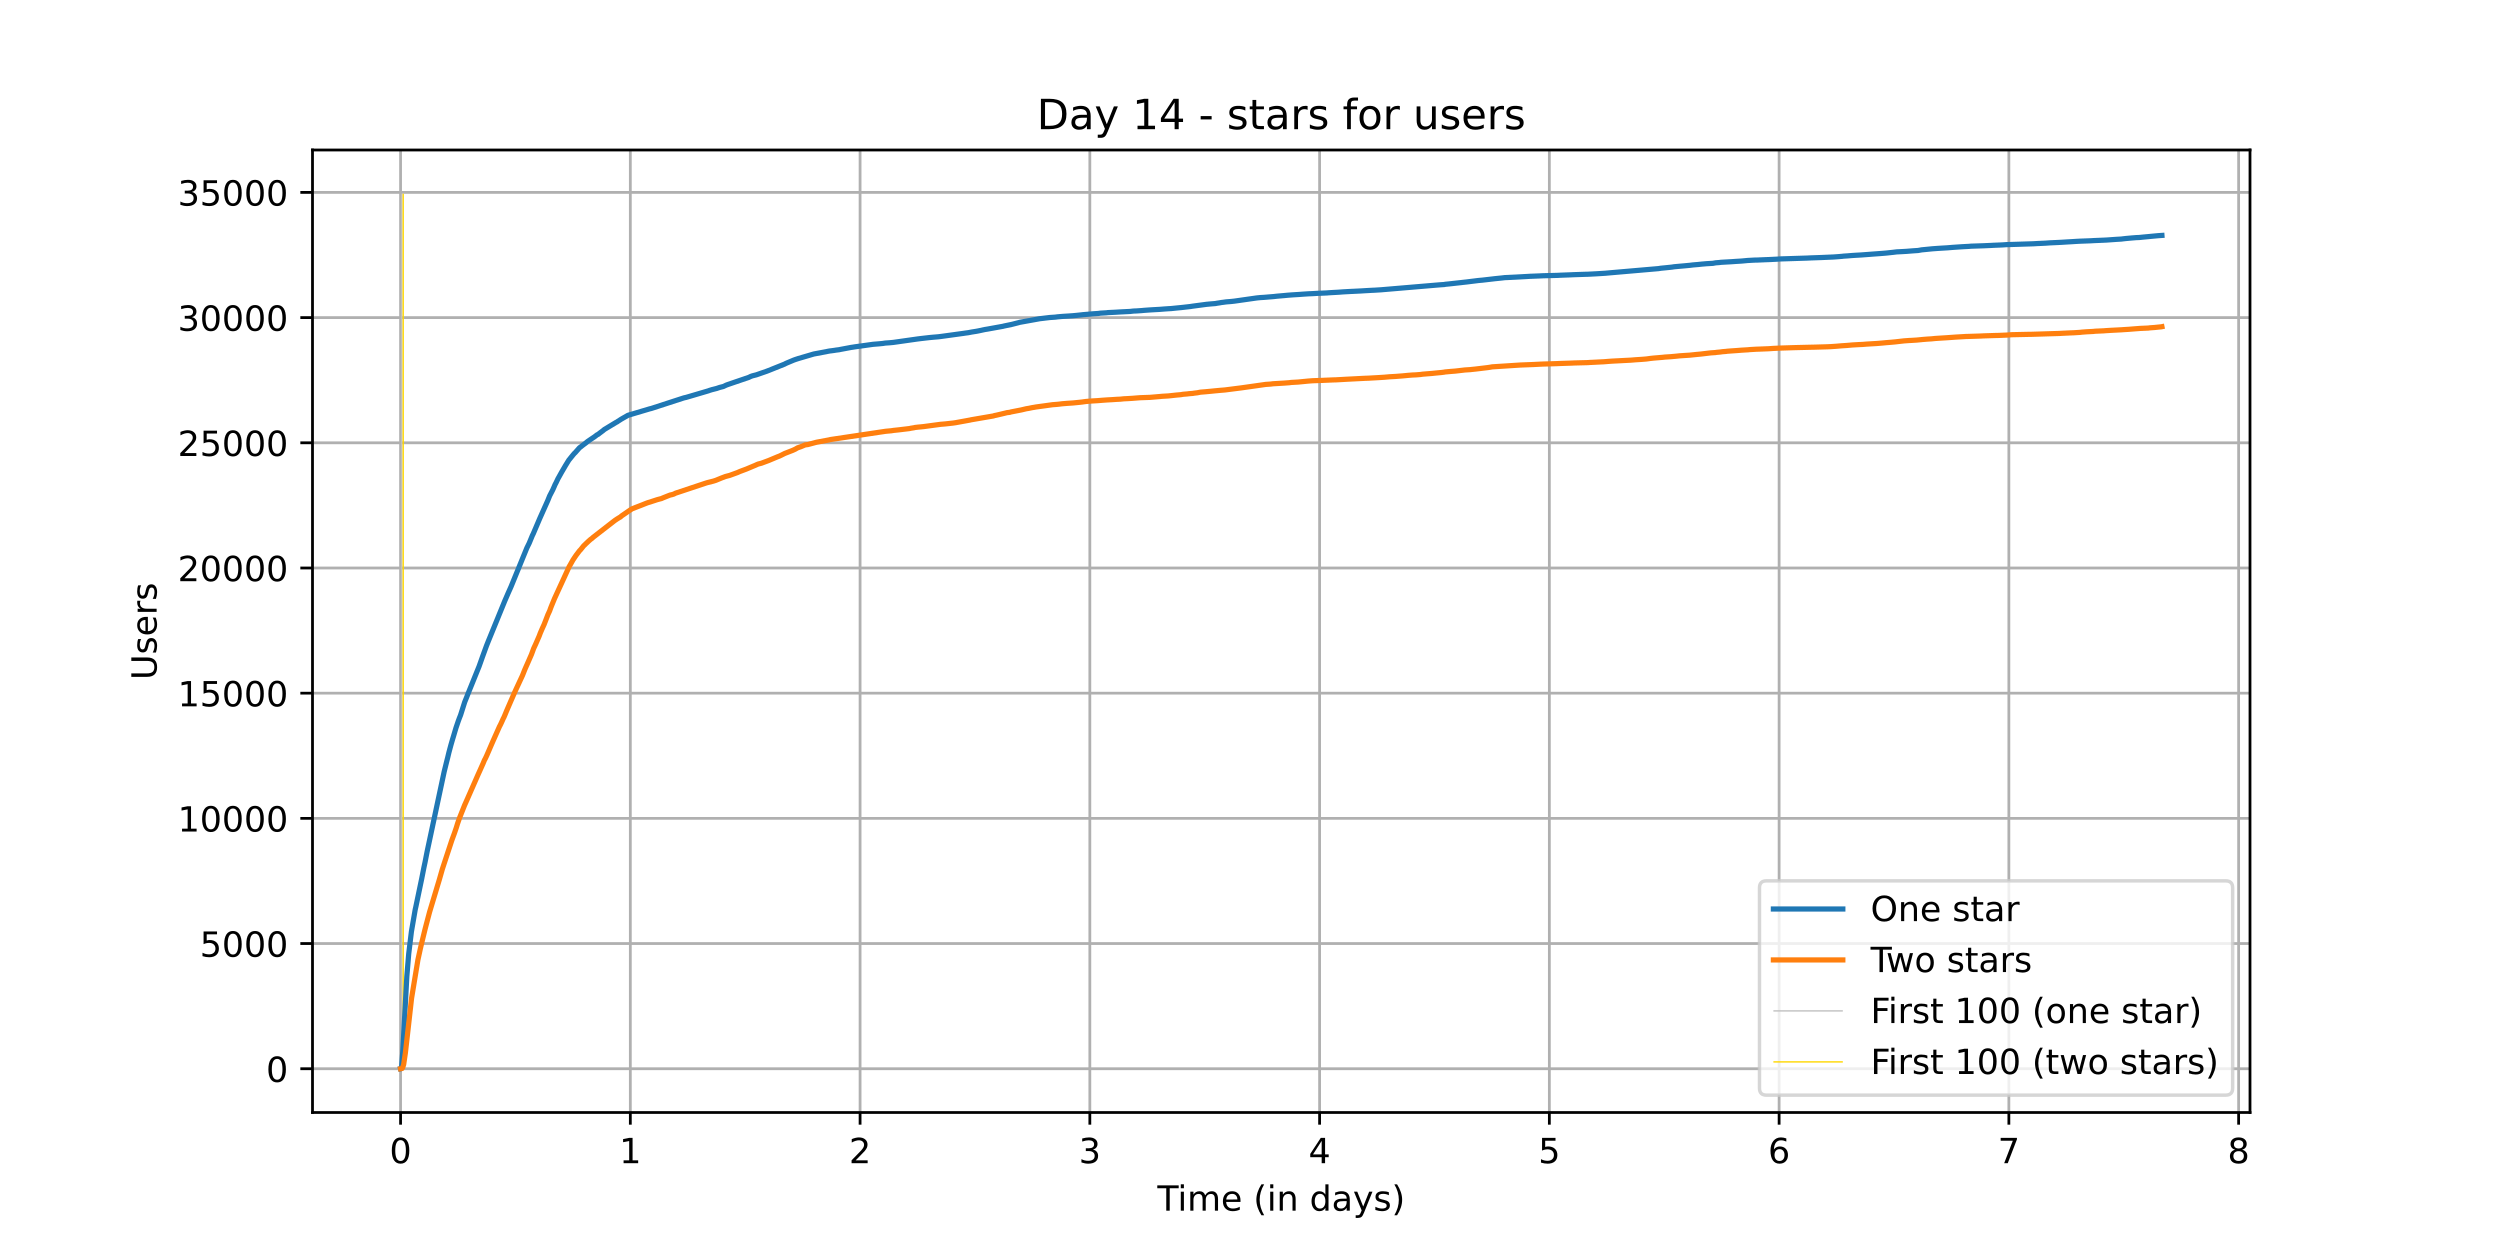 <?xml version="1.0" encoding="utf-8" standalone="no"?>
<!DOCTYPE svg PUBLIC "-//W3C//DTD SVG 1.1//EN"
  "http://www.w3.org/Graphics/SVG/1.1/DTD/svg11.dtd">
<!-- Created with matplotlib (https://matplotlib.org/) -->
<svg height="360pt" version="1.1" viewBox="0 0 720 360" width="720pt" xmlns="http://www.w3.org/2000/svg" xmlns:xlink="http://www.w3.org/1999/xlink">
 <defs>
  <style type="text/css">*{stroke-linecap:butt;stroke-linejoin:round;}</style>
 </defs>
 <g id="figure_1">
  <g id="patch_1">
   <path d="M 0 360 
L 720 360 
L 720 0 
L 0 0 
z
" style="fill:#ffffff;"/>
  </g>
  <g id="axes_1">
   <g id="patch_2">
    <path d="M 90 320.4 
L 648 320.4 
L 648 43.2 
L 90 43.2 
z
" style="fill:#ffffff;"/>
   </g>
   <g id="matplotlib.axis_1">
    <g id="xtick_1">
     <g id="line2d_1">
      <path clip-path="url(#pac6a01c388)" d="M 115.364 320.4 
L 115.364 43.2 
" style="fill:none;stroke:#b0b0b0;stroke-linecap:square;stroke-width:0.8;"/>
     </g>
     <g id="line2d_2">
      <defs>
       <path d="M 0 0 
L 0 3.5 
" id="me77d2242ce" style="stroke:#000000;stroke-width:0.8;"/>
      </defs>
      <g>
       <use style="stroke:#000000;stroke-width:0.8;" x="115.364" xlink:href="#me77d2242ce" y="320.4"/>
      </g>
     </g>
     <g id="text_1">
      <!-- 0 -->
      <g transform="translate(112.182 334.998)scale(0.1 -0.1)">
       <defs>
        <path d="M 31.781 66.406 
Q 24.172 66.406 20.328 58.906 
Q 16.5 51.422 16.5 36.375 
Q 16.5 21.391 20.328 13.891 
Q 24.172 6.391 31.781 6.391 
Q 39.453 6.391 43.281 13.891 
Q 47.125 21.391 47.125 36.375 
Q 47.125 51.422 43.281 58.906 
Q 39.453 66.406 31.781 66.406 
z
M 31.781 74.219 
Q 44.047 74.219 50.516 64.516 
Q 56.984 54.828 56.984 36.375 
Q 56.984 17.969 50.516 8.266 
Q 44.047 -1.422 31.781 -1.422 
Q 19.531 -1.422 13.062 8.266 
Q 6.594 17.969 6.594 36.375 
Q 6.594 54.828 13.062 64.516 
Q 19.531 74.219 31.781 74.219 
z
" id="DejaVuSans-48"/>
       </defs>
       <use xlink:href="#DejaVuSans-48"/>
      </g>
     </g>
    </g>
    <g id="xtick_2">
     <g id="line2d_3">
      <path clip-path="url(#pac6a01c388)" d="M 181.534 320.4 
L 181.534 43.2 
" style="fill:none;stroke:#b0b0b0;stroke-linecap:square;stroke-width:0.8;"/>
     </g>
     <g id="line2d_4">
      <g>
       <use style="stroke:#000000;stroke-width:0.8;" x="181.534" xlink:href="#me77d2242ce" y="320.4"/>
      </g>
     </g>
     <g id="text_2">
      <!-- 1 -->
      <g transform="translate(178.352 334.998)scale(0.1 -0.1)">
       <defs>
        <path d="M 12.406 8.297 
L 28.516 8.297 
L 28.516 63.922 
L 10.984 60.406 
L 10.984 69.391 
L 28.422 72.906 
L 38.281 72.906 
L 38.281 8.297 
L 54.391 8.297 
L 54.391 0 
L 12.406 0 
z
" id="DejaVuSans-49"/>
       </defs>
       <use xlink:href="#DejaVuSans-49"/>
      </g>
     </g>
    </g>
    <g id="xtick_3">
     <g id="line2d_5">
      <path clip-path="url(#pac6a01c388)" d="M 247.703 320.4 
L 247.703 43.2 
" style="fill:none;stroke:#b0b0b0;stroke-linecap:square;stroke-width:0.8;"/>
     </g>
     <g id="line2d_6">
      <g>
       <use style="stroke:#000000;stroke-width:0.8;" x="247.703" xlink:href="#me77d2242ce" y="320.4"/>
      </g>
     </g>
     <g id="text_3">
      <!-- 2 -->
      <g transform="translate(244.522 334.998)scale(0.1 -0.1)">
       <defs>
        <path d="M 19.188 8.297 
L 53.609 8.297 
L 53.609 0 
L 7.328 0 
L 7.328 8.297 
Q 12.938 14.109 22.625 23.891 
Q 32.328 33.688 34.812 36.531 
Q 39.547 41.844 41.422 45.531 
Q 43.312 49.219 43.312 52.781 
Q 43.312 58.594 39.234 62.25 
Q 35.156 65.922 28.609 65.922 
Q 23.969 65.922 18.812 64.312 
Q 13.672 62.703 7.812 59.422 
L 7.812 69.391 
Q 13.766 71.781 18.938 73 
Q 24.125 74.219 28.422 74.219 
Q 39.75 74.219 46.484 68.547 
Q 53.219 62.891 53.219 53.422 
Q 53.219 48.922 51.531 44.891 
Q 49.859 40.875 45.406 35.406 
Q 44.188 33.984 37.641 27.219 
Q 31.109 20.453 19.188 8.297 
z
" id="DejaVuSans-50"/>
       </defs>
       <use xlink:href="#DejaVuSans-50"/>
      </g>
     </g>
    </g>
    <g id="xtick_4">
     <g id="line2d_7">
      <path clip-path="url(#pac6a01c388)" d="M 313.873 320.4 
L 313.873 43.2 
" style="fill:none;stroke:#b0b0b0;stroke-linecap:square;stroke-width:0.8;"/>
     </g>
     <g id="line2d_8">
      <g>
       <use style="stroke:#000000;stroke-width:0.8;" x="313.873" xlink:href="#me77d2242ce" y="320.4"/>
      </g>
     </g>
     <g id="text_4">
      <!-- 3 -->
      <g transform="translate(310.692 334.998)scale(0.1 -0.1)">
       <defs>
        <path d="M 40.578 39.312 
Q 47.656 37.797 51.625 33 
Q 55.609 28.219 55.609 21.188 
Q 55.609 10.406 48.188 4.484 
Q 40.766 -1.422 27.094 -1.422 
Q 22.516 -1.422 17.656 -0.516 
Q 12.797 0.391 7.625 2.203 
L 7.625 11.719 
Q 11.719 9.328 16.594 8.109 
Q 21.484 6.891 26.812 6.891 
Q 36.078 6.891 40.938 10.547 
Q 45.797 14.203 45.797 21.188 
Q 45.797 27.641 41.281 31.266 
Q 36.766 34.906 28.719 34.906 
L 20.219 34.906 
L 20.219 43.016 
L 29.109 43.016 
Q 36.375 43.016 40.234 45.922 
Q 44.094 48.828 44.094 54.297 
Q 44.094 59.906 40.109 62.906 
Q 36.141 65.922 28.719 65.922 
Q 24.656 65.922 20.016 65.031 
Q 15.375 64.156 9.812 62.312 
L 9.812 71.094 
Q 15.438 72.656 20.344 73.438 
Q 25.25 74.219 29.594 74.219 
Q 40.828 74.219 47.359 69.109 
Q 53.906 64.016 53.906 55.328 
Q 53.906 49.266 50.438 45.094 
Q 46.969 40.922 40.578 39.312 
z
" id="DejaVuSans-51"/>
       </defs>
       <use xlink:href="#DejaVuSans-51"/>
      </g>
     </g>
    </g>
    <g id="xtick_5">
     <g id="line2d_9">
      <path clip-path="url(#pac6a01c388)" d="M 380.043 320.4 
L 380.043 43.2 
" style="fill:none;stroke:#b0b0b0;stroke-linecap:square;stroke-width:0.8;"/>
     </g>
     <g id="line2d_10">
      <g>
       <use style="stroke:#000000;stroke-width:0.8;" x="380.043" xlink:href="#me77d2242ce" y="320.4"/>
      </g>
     </g>
     <g id="text_5">
      <!-- 4 -->
      <g transform="translate(376.862 334.998)scale(0.1 -0.1)">
       <defs>
        <path d="M 37.797 64.312 
L 12.891 25.391 
L 37.797 25.391 
z
M 35.203 72.906 
L 47.609 72.906 
L 47.609 25.391 
L 58.016 25.391 
L 58.016 17.188 
L 47.609 17.188 
L 47.609 0 
L 37.797 0 
L 37.797 17.188 
L 4.891 17.188 
L 4.891 26.703 
z
" id="DejaVuSans-52"/>
       </defs>
       <use xlink:href="#DejaVuSans-52"/>
      </g>
     </g>
    </g>
    <g id="xtick_6">
     <g id="line2d_11">
      <path clip-path="url(#pac6a01c388)" d="M 446.213 320.4 
L 446.213 43.2 
" style="fill:none;stroke:#b0b0b0;stroke-linecap:square;stroke-width:0.8;"/>
     </g>
     <g id="line2d_12">
      <g>
       <use style="stroke:#000000;stroke-width:0.8;" x="446.213" xlink:href="#me77d2242ce" y="320.4"/>
      </g>
     </g>
     <g id="text_6">
      <!-- 5 -->
      <g transform="translate(443.032 334.998)scale(0.1 -0.1)">
       <defs>
        <path d="M 10.797 72.906 
L 49.516 72.906 
L 49.516 64.594 
L 19.828 64.594 
L 19.828 46.734 
Q 21.969 47.469 24.109 47.828 
Q 26.266 48.188 28.422 48.188 
Q 40.625 48.188 47.75 41.5 
Q 54.891 34.812 54.891 23.391 
Q 54.891 11.625 47.562 5.094 
Q 40.234 -1.422 26.906 -1.422 
Q 22.312 -1.422 17.547 -0.641 
Q 12.797 0.141 7.719 1.703 
L 7.719 11.625 
Q 12.109 9.234 16.797 8.062 
Q 21.484 6.891 26.703 6.891 
Q 35.156 6.891 40.078 11.328 
Q 45.016 15.766 45.016 23.391 
Q 45.016 31 40.078 35.438 
Q 35.156 39.891 26.703 39.891 
Q 22.75 39.891 18.812 39.016 
Q 14.891 38.141 10.797 36.281 
z
" id="DejaVuSans-53"/>
       </defs>
       <use xlink:href="#DejaVuSans-53"/>
      </g>
     </g>
    </g>
    <g id="xtick_7">
     <g id="line2d_13">
      <path clip-path="url(#pac6a01c388)" d="M 512.383 320.4 
L 512.383 43.2 
" style="fill:none;stroke:#b0b0b0;stroke-linecap:square;stroke-width:0.8;"/>
     </g>
     <g id="line2d_14">
      <g>
       <use style="stroke:#000000;stroke-width:0.8;" x="512.383" xlink:href="#me77d2242ce" y="320.4"/>
      </g>
     </g>
     <g id="text_7">
      <!-- 6 -->
      <g transform="translate(509.202 334.998)scale(0.1 -0.1)">
       <defs>
        <path d="M 33.016 40.375 
Q 26.375 40.375 22.484 35.828 
Q 18.609 31.297 18.609 23.391 
Q 18.609 15.531 22.484 10.953 
Q 26.375 6.391 33.016 6.391 
Q 39.656 6.391 43.531 10.953 
Q 47.406 15.531 47.406 23.391 
Q 47.406 31.297 43.531 35.828 
Q 39.656 40.375 33.016 40.375 
z
M 52.594 71.297 
L 52.594 62.312 
Q 48.875 64.062 45.094 64.984 
Q 41.312 65.922 37.594 65.922 
Q 27.828 65.922 22.672 59.328 
Q 17.531 52.734 16.797 39.406 
Q 19.672 43.656 24.016 45.922 
Q 28.375 48.188 33.594 48.188 
Q 44.578 48.188 50.953 41.516 
Q 57.328 34.859 57.328 23.391 
Q 57.328 12.156 50.688 5.359 
Q 44.047 -1.422 33.016 -1.422 
Q 20.359 -1.422 13.672 8.266 
Q 6.984 17.969 6.984 36.375 
Q 6.984 53.656 15.188 63.938 
Q 23.391 74.219 37.203 74.219 
Q 40.922 74.219 44.703 73.484 
Q 48.484 72.75 52.594 71.297 
z
" id="DejaVuSans-54"/>
       </defs>
       <use xlink:href="#DejaVuSans-54"/>
      </g>
     </g>
    </g>
    <g id="xtick_8">
     <g id="line2d_15">
      <path clip-path="url(#pac6a01c388)" d="M 578.553 320.4 
L 578.553 43.2 
" style="fill:none;stroke:#b0b0b0;stroke-linecap:square;stroke-width:0.8;"/>
     </g>
     <g id="line2d_16">
      <g>
       <use style="stroke:#000000;stroke-width:0.8;" x="578.553" xlink:href="#me77d2242ce" y="320.4"/>
      </g>
     </g>
     <g id="text_8">
      <!-- 7 -->
      <g transform="translate(575.372 334.998)scale(0.1 -0.1)">
       <defs>
        <path d="M 8.203 72.906 
L 55.078 72.906 
L 55.078 68.703 
L 28.609 0 
L 18.312 0 
L 43.219 64.594 
L 8.203 64.594 
z
" id="DejaVuSans-55"/>
       </defs>
       <use xlink:href="#DejaVuSans-55"/>
      </g>
     </g>
    </g>
    <g id="xtick_9">
     <g id="line2d_17">
      <path clip-path="url(#pac6a01c388)" d="M 644.723 320.4 
L 644.723 43.2 
" style="fill:none;stroke:#b0b0b0;stroke-linecap:square;stroke-width:0.8;"/>
     </g>
     <g id="line2d_18">
      <g>
       <use style="stroke:#000000;stroke-width:0.8;" x="644.723" xlink:href="#me77d2242ce" y="320.4"/>
      </g>
     </g>
     <g id="text_9">
      <!-- 8 -->
      <g transform="translate(641.542 334.998)scale(0.1 -0.1)">
       <defs>
        <path d="M 31.781 34.625 
Q 24.75 34.625 20.719 30.859 
Q 16.703 27.094 16.703 20.516 
Q 16.703 13.922 20.719 10.156 
Q 24.75 6.391 31.781 6.391 
Q 38.812 6.391 42.859 10.172 
Q 46.922 13.969 46.922 20.516 
Q 46.922 27.094 42.891 30.859 
Q 38.875 34.625 31.781 34.625 
z
M 21.922 38.812 
Q 15.578 40.375 12.031 44.719 
Q 8.5 49.078 8.5 55.328 
Q 8.5 64.062 14.719 69.141 
Q 20.953 74.219 31.781 74.219 
Q 42.672 74.219 48.875 69.141 
Q 55.078 64.062 55.078 55.328 
Q 55.078 49.078 51.531 44.719 
Q 48 40.375 41.703 38.812 
Q 48.828 37.156 52.797 32.312 
Q 56.781 27.484 56.781 20.516 
Q 56.781 9.906 50.312 4.234 
Q 43.844 -1.422 31.781 -1.422 
Q 19.734 -1.422 13.25 4.234 
Q 6.781 9.906 6.781 20.516 
Q 6.781 27.484 10.781 32.312 
Q 14.797 37.156 21.922 38.812 
z
M 18.312 54.391 
Q 18.312 48.734 21.844 45.562 
Q 25.391 42.391 31.781 42.391 
Q 38.141 42.391 41.719 45.562 
Q 45.312 48.734 45.312 54.391 
Q 45.312 60.062 41.719 63.234 
Q 38.141 66.406 31.781 66.406 
Q 25.391 66.406 21.844 63.234 
Q 18.312 60.062 18.312 54.391 
z
" id="DejaVuSans-56"/>
       </defs>
       <use xlink:href="#DejaVuSans-56"/>
      </g>
     </g>
    </g>
    <g id="text_10">
     <!-- Time (in days) -->
     <g transform="translate(333.327 348.677)scale(0.1 -0.1)">
      <defs>
       <path d="M -0.297 72.906 
L 61.375 72.906 
L 61.375 64.594 
L 35.5 64.594 
L 35.5 0 
L 25.594 0 
L 25.594 64.594 
L -0.297 64.594 
z
" id="DejaVuSans-84"/>
       <path d="M 9.422 54.688 
L 18.406 54.688 
L 18.406 0 
L 9.422 0 
z
M 9.422 75.984 
L 18.406 75.984 
L 18.406 64.594 
L 9.422 64.594 
z
" id="DejaVuSans-105"/>
       <path d="M 52 44.188 
Q 55.375 50.25 60.062 53.125 
Q 64.75 56 71.094 56 
Q 79.641 56 84.281 50.016 
Q 88.922 44.047 88.922 33.016 
L 88.922 0 
L 79.891 0 
L 79.891 32.719 
Q 79.891 40.578 77.094 44.375 
Q 74.312 48.188 68.609 48.188 
Q 61.625 48.188 57.562 43.547 
Q 53.516 38.922 53.516 30.906 
L 53.516 0 
L 44.484 0 
L 44.484 32.719 
Q 44.484 40.625 41.703 44.406 
Q 38.922 48.188 33.109 48.188 
Q 26.219 48.188 22.156 43.531 
Q 18.109 38.875 18.109 30.906 
L 18.109 0 
L 9.078 0 
L 9.078 54.688 
L 18.109 54.688 
L 18.109 46.188 
Q 21.188 51.219 25.484 53.609 
Q 29.781 56 35.688 56 
Q 41.656 56 45.828 52.969 
Q 50 49.953 52 44.188 
z
" id="DejaVuSans-109"/>
       <path d="M 56.203 29.594 
L 56.203 25.203 
L 14.891 25.203 
Q 15.484 15.922 20.484 11.062 
Q 25.484 6.203 34.422 6.203 
Q 39.594 6.203 44.453 7.469 
Q 49.312 8.734 54.109 11.281 
L 54.109 2.781 
Q 49.266 0.734 44.188 -0.344 
Q 39.109 -1.422 33.891 -1.422 
Q 20.797 -1.422 13.156 6.188 
Q 5.516 13.812 5.516 26.812 
Q 5.516 40.234 12.766 48.109 
Q 20.016 56 32.328 56 
Q 43.359 56 49.781 48.891 
Q 56.203 41.797 56.203 29.594 
z
M 47.219 32.234 
Q 47.125 39.594 43.094 43.984 
Q 39.062 48.391 32.422 48.391 
Q 24.906 48.391 20.391 44.141 
Q 15.875 39.891 15.188 32.172 
z
" id="DejaVuSans-101"/>
       <path id="DejaVuSans-32"/>
       <path d="M 31 75.875 
Q 24.469 64.656 21.281 53.656 
Q 18.109 42.672 18.109 31.391 
Q 18.109 20.125 21.312 9.062 
Q 24.516 -2 31 -13.188 
L 23.188 -13.188 
Q 15.875 -1.703 12.234 9.375 
Q 8.594 20.453 8.594 31.391 
Q 8.594 42.281 12.203 53.312 
Q 15.828 64.359 23.188 75.875 
z
" id="DejaVuSans-40"/>
       <path d="M 54.891 33.016 
L 54.891 0 
L 45.906 0 
L 45.906 32.719 
Q 45.906 40.484 42.875 44.328 
Q 39.844 48.188 33.797 48.188 
Q 26.516 48.188 22.312 43.547 
Q 18.109 38.922 18.109 30.906 
L 18.109 0 
L 9.078 0 
L 9.078 54.688 
L 18.109 54.688 
L 18.109 46.188 
Q 21.344 51.125 25.703 53.562 
Q 30.078 56 35.797 56 
Q 45.219 56 50.047 50.172 
Q 54.891 44.344 54.891 33.016 
z
" id="DejaVuSans-110"/>
       <path d="M 45.406 46.391 
L 45.406 75.984 
L 54.391 75.984 
L 54.391 0 
L 45.406 0 
L 45.406 8.203 
Q 42.578 3.328 38.25 0.953 
Q 33.938 -1.422 27.875 -1.422 
Q 17.969 -1.422 11.734 6.484 
Q 5.516 14.406 5.516 27.297 
Q 5.516 40.188 11.734 48.094 
Q 17.969 56 27.875 56 
Q 33.938 56 38.25 53.625 
Q 42.578 51.266 45.406 46.391 
z
M 14.797 27.297 
Q 14.797 17.391 18.875 11.75 
Q 22.953 6.109 30.078 6.109 
Q 37.203 6.109 41.297 11.75 
Q 45.406 17.391 45.406 27.297 
Q 45.406 37.203 41.297 42.844 
Q 37.203 48.484 30.078 48.484 
Q 22.953 48.484 18.875 42.844 
Q 14.797 37.203 14.797 27.297 
z
" id="DejaVuSans-100"/>
       <path d="M 34.281 27.484 
Q 23.391 27.484 19.188 25 
Q 14.984 22.516 14.984 16.5 
Q 14.984 11.719 18.141 8.906 
Q 21.297 6.109 26.703 6.109 
Q 34.188 6.109 38.703 11.406 
Q 43.219 16.703 43.219 25.484 
L 43.219 27.484 
z
M 52.203 31.203 
L 52.203 0 
L 43.219 0 
L 43.219 8.297 
Q 40.141 3.328 35.547 0.953 
Q 30.953 -1.422 24.312 -1.422 
Q 15.922 -1.422 10.953 3.297 
Q 6 8.016 6 15.922 
Q 6 25.141 12.172 29.828 
Q 18.359 34.516 30.609 34.516 
L 43.219 34.516 
L 43.219 35.406 
Q 43.219 41.609 39.141 45 
Q 35.062 48.391 27.688 48.391 
Q 23 48.391 18.547 47.266 
Q 14.109 46.141 10.016 43.891 
L 10.016 52.203 
Q 14.938 54.109 19.578 55.047 
Q 24.219 56 28.609 56 
Q 40.484 56 46.344 49.844 
Q 52.203 43.703 52.203 31.203 
z
" id="DejaVuSans-97"/>
       <path d="M 32.172 -5.078 
Q 28.375 -14.844 24.75 -17.812 
Q 21.141 -20.797 15.094 -20.797 
L 7.906 -20.797 
L 7.906 -13.281 
L 13.188 -13.281 
Q 16.891 -13.281 18.938 -11.516 
Q 21 -9.766 23.484 -3.219 
L 25.094 0.875 
L 2.984 54.688 
L 12.5 54.688 
L 29.594 11.922 
L 46.688 54.688 
L 56.203 54.688 
z
" id="DejaVuSans-121"/>
       <path d="M 44.281 53.078 
L 44.281 44.578 
Q 40.484 46.531 36.375 47.5 
Q 32.281 48.484 27.875 48.484 
Q 21.188 48.484 17.844 46.438 
Q 14.5 44.391 14.5 40.281 
Q 14.5 37.156 16.891 35.375 
Q 19.281 33.594 26.516 31.984 
L 29.594 31.297 
Q 39.156 29.25 43.188 25.516 
Q 47.219 21.781 47.219 15.094 
Q 47.219 7.469 41.188 3.016 
Q 35.156 -1.422 24.609 -1.422 
Q 20.219 -1.422 15.453 -0.562 
Q 10.688 0.297 5.422 2 
L 5.422 11.281 
Q 10.406 8.688 15.234 7.391 
Q 20.062 6.109 24.812 6.109 
Q 31.156 6.109 34.562 8.281 
Q 37.984 10.453 37.984 14.406 
Q 37.984 18.062 35.516 20.016 
Q 33.062 21.969 24.703 23.781 
L 21.578 24.516 
Q 13.234 26.266 9.516 29.906 
Q 5.812 33.547 5.812 39.891 
Q 5.812 47.609 11.281 51.797 
Q 16.75 56 26.812 56 
Q 31.781 56 36.172 55.266 
Q 40.578 54.547 44.281 53.078 
z
" id="DejaVuSans-115"/>
       <path d="M 8.016 75.875 
L 15.828 75.875 
Q 23.141 64.359 26.781 53.312 
Q 30.422 42.281 30.422 31.391 
Q 30.422 20.453 26.781 9.375 
Q 23.141 -1.703 15.828 -13.188 
L 8.016 -13.188 
Q 14.5 -2 17.703 9.062 
Q 20.906 20.125 20.906 31.391 
Q 20.906 42.672 17.703 53.656 
Q 14.5 64.656 8.016 75.875 
z
" id="DejaVuSans-41"/>
      </defs>
      <use xlink:href="#DejaVuSans-84"/>
      <use x="57.959" xlink:href="#DejaVuSans-105"/>
      <use x="85.742" xlink:href="#DejaVuSans-109"/>
      <use x="183.154" xlink:href="#DejaVuSans-101"/>
      <use x="244.678" xlink:href="#DejaVuSans-32"/>
      <use x="276.465" xlink:href="#DejaVuSans-40"/>
      <use x="315.479" xlink:href="#DejaVuSans-105"/>
      <use x="343.262" xlink:href="#DejaVuSans-110"/>
      <use x="406.641" xlink:href="#DejaVuSans-32"/>
      <use x="438.428" xlink:href="#DejaVuSans-100"/>
      <use x="501.904" xlink:href="#DejaVuSans-97"/>
      <use x="563.184" xlink:href="#DejaVuSans-121"/>
      <use x="622.363" xlink:href="#DejaVuSans-115"/>
      <use x="674.463" xlink:href="#DejaVuSans-41"/>
     </g>
    </g>
   </g>
   <g id="matplotlib.axis_2">
    <g id="ytick_1">
     <g id="line2d_19">
      <path clip-path="url(#pac6a01c388)" d="M 90 307.8 
L 648 307.8 
" style="fill:none;stroke:#b0b0b0;stroke-linecap:square;stroke-width:0.8;"/>
     </g>
     <g id="line2d_20">
      <defs>
       <path d="M 0 0 
L -3.5 0 
" id="m434d688f65" style="stroke:#000000;stroke-width:0.8;"/>
      </defs>
      <g>
       <use style="stroke:#000000;stroke-width:0.8;" x="90" xlink:href="#m434d688f65" y="307.8"/>
      </g>
     </g>
     <g id="text_11">
      <!-- 0 -->
      <g transform="translate(76.638 311.599)scale(0.1 -0.1)">
       <use xlink:href="#DejaVuSans-48"/>
      </g>
     </g>
    </g>
    <g id="ytick_2">
     <g id="line2d_21">
      <path clip-path="url(#pac6a01c388)" d="M 90 271.744 
L 648 271.744 
" style="fill:none;stroke:#b0b0b0;stroke-linecap:square;stroke-width:0.8;"/>
     </g>
     <g id="line2d_22">
      <g>
       <use style="stroke:#000000;stroke-width:0.8;" x="90" xlink:href="#m434d688f65" y="271.744"/>
      </g>
     </g>
     <g id="text_12">
      <!-- 5000 -->
      <g transform="translate(57.55 275.544)scale(0.1 -0.1)">
       <use xlink:href="#DejaVuSans-53"/>
       <use x="63.623" xlink:href="#DejaVuSans-48"/>
       <use x="127.246" xlink:href="#DejaVuSans-48"/>
       <use x="190.869" xlink:href="#DejaVuSans-48"/>
      </g>
     </g>
    </g>
    <g id="ytick_3">
     <g id="line2d_23">
      <path clip-path="url(#pac6a01c388)" d="M 90 235.689 
L 648 235.689 
" style="fill:none;stroke:#b0b0b0;stroke-linecap:square;stroke-width:0.8;"/>
     </g>
     <g id="line2d_24">
      <g>
       <use style="stroke:#000000;stroke-width:0.8;" x="90" xlink:href="#m434d688f65" y="235.689"/>
      </g>
     </g>
     <g id="text_13">
      <!-- 10000 -->
      <g transform="translate(51.188 239.488)scale(0.1 -0.1)">
       <use xlink:href="#DejaVuSans-49"/>
       <use x="63.623" xlink:href="#DejaVuSans-48"/>
       <use x="127.246" xlink:href="#DejaVuSans-48"/>
       <use x="190.869" xlink:href="#DejaVuSans-48"/>
       <use x="254.492" xlink:href="#DejaVuSans-48"/>
      </g>
     </g>
    </g>
    <g id="ytick_4">
     <g id="line2d_25">
      <path clip-path="url(#pac6a01c388)" d="M 90 199.633 
L 648 199.633 
" style="fill:none;stroke:#b0b0b0;stroke-linecap:square;stroke-width:0.8;"/>
     </g>
     <g id="line2d_26">
      <g>
       <use style="stroke:#000000;stroke-width:0.8;" x="90" xlink:href="#m434d688f65" y="199.633"/>
      </g>
     </g>
     <g id="text_14">
      <!-- 15000 -->
      <g transform="translate(51.188 203.433)scale(0.1 -0.1)">
       <use xlink:href="#DejaVuSans-49"/>
       <use x="63.623" xlink:href="#DejaVuSans-53"/>
       <use x="127.246" xlink:href="#DejaVuSans-48"/>
       <use x="190.869" xlink:href="#DejaVuSans-48"/>
       <use x="254.492" xlink:href="#DejaVuSans-48"/>
      </g>
     </g>
    </g>
    <g id="ytick_5">
     <g id="line2d_27">
      <path clip-path="url(#pac6a01c388)" d="M 90 163.578 
L 648 163.578 
" style="fill:none;stroke:#b0b0b0;stroke-linecap:square;stroke-width:0.8;"/>
     </g>
     <g id="line2d_28">
      <g>
       <use style="stroke:#000000;stroke-width:0.8;" x="90" xlink:href="#m434d688f65" y="163.578"/>
      </g>
     </g>
     <g id="text_15">
      <!-- 20000 -->
      <g transform="translate(51.188 167.377)scale(0.1 -0.1)">
       <use xlink:href="#DejaVuSans-50"/>
       <use x="63.623" xlink:href="#DejaVuSans-48"/>
       <use x="127.246" xlink:href="#DejaVuSans-48"/>
       <use x="190.869" xlink:href="#DejaVuSans-48"/>
       <use x="254.492" xlink:href="#DejaVuSans-48"/>
      </g>
     </g>
    </g>
    <g id="ytick_6">
     <g id="line2d_29">
      <path clip-path="url(#pac6a01c388)" d="M 90 127.522 
L 648 127.522 
" style="fill:none;stroke:#b0b0b0;stroke-linecap:square;stroke-width:0.8;"/>
     </g>
     <g id="line2d_30">
      <g>
       <use style="stroke:#000000;stroke-width:0.8;" x="90" xlink:href="#m434d688f65" y="127.522"/>
      </g>
     </g>
     <g id="text_16">
      <!-- 25000 -->
      <g transform="translate(51.188 131.322)scale(0.1 -0.1)">
       <use xlink:href="#DejaVuSans-50"/>
       <use x="63.623" xlink:href="#DejaVuSans-53"/>
       <use x="127.246" xlink:href="#DejaVuSans-48"/>
       <use x="190.869" xlink:href="#DejaVuSans-48"/>
       <use x="254.492" xlink:href="#DejaVuSans-48"/>
      </g>
     </g>
    </g>
    <g id="ytick_7">
     <g id="line2d_31">
      <path clip-path="url(#pac6a01c388)" d="M 90 91.467 
L 648 91.467 
" style="fill:none;stroke:#b0b0b0;stroke-linecap:square;stroke-width:0.8;"/>
     </g>
     <g id="line2d_32">
      <g>
       <use style="stroke:#000000;stroke-width:0.8;" x="90" xlink:href="#m434d688f65" y="91.467"/>
      </g>
     </g>
     <g id="text_17">
      <!-- 30000 -->
      <g transform="translate(51.188 95.266)scale(0.1 -0.1)">
       <use xlink:href="#DejaVuSans-51"/>
       <use x="63.623" xlink:href="#DejaVuSans-48"/>
       <use x="127.246" xlink:href="#DejaVuSans-48"/>
       <use x="190.869" xlink:href="#DejaVuSans-48"/>
       <use x="254.492" xlink:href="#DejaVuSans-48"/>
      </g>
     </g>
    </g>
    <g id="ytick_8">
     <g id="line2d_33">
      <path clip-path="url(#pac6a01c388)" d="M 90 55.411 
L 648 55.411 
" style="fill:none;stroke:#b0b0b0;stroke-linecap:square;stroke-width:0.8;"/>
     </g>
     <g id="line2d_34">
      <g>
       <use style="stroke:#000000;stroke-width:0.8;" x="90" xlink:href="#m434d688f65" y="55.411"/>
      </g>
     </g>
     <g id="text_18">
      <!-- 35000 -->
      <g transform="translate(51.188 59.211)scale(0.1 -0.1)">
       <use xlink:href="#DejaVuSans-51"/>
       <use x="63.623" xlink:href="#DejaVuSans-53"/>
       <use x="127.246" xlink:href="#DejaVuSans-48"/>
       <use x="190.869" xlink:href="#DejaVuSans-48"/>
       <use x="254.492" xlink:href="#DejaVuSans-48"/>
      </g>
     </g>
    </g>
    <g id="text_19">
     <!-- Users -->
     <g transform="translate(45.108 195.801)rotate(-90)scale(0.1 -0.1)">
      <defs>
       <path d="M 8.688 72.906 
L 18.609 72.906 
L 18.609 28.609 
Q 18.609 16.891 22.844 11.734 
Q 27.094 6.594 36.625 6.594 
Q 46.094 6.594 50.344 11.734 
Q 54.594 16.891 54.594 28.609 
L 54.594 72.906 
L 64.5 72.906 
L 64.5 27.391 
Q 64.5 13.141 57.438 5.859 
Q 50.391 -1.422 36.625 -1.422 
Q 22.797 -1.422 15.734 5.859 
Q 8.688 13.141 8.688 27.391 
z
" id="DejaVuSans-85"/>
       <path d="M 41.109 46.297 
Q 39.594 47.172 37.812 47.578 
Q 36.031 48 33.891 48 
Q 26.266 48 22.188 43.047 
Q 18.109 38.094 18.109 28.812 
L 18.109 0 
L 9.078 0 
L 9.078 54.688 
L 18.109 54.688 
L 18.109 46.188 
Q 20.953 51.172 25.484 53.578 
Q 30.031 56 36.531 56 
Q 37.453 56 38.578 55.875 
Q 39.703 55.766 41.062 55.516 
z
" id="DejaVuSans-114"/>
      </defs>
      <use xlink:href="#DejaVuSans-85"/>
      <use x="73.193" xlink:href="#DejaVuSans-115"/>
      <use x="125.293" xlink:href="#DejaVuSans-101"/>
      <use x="186.816" xlink:href="#DejaVuSans-114"/>
      <use x="227.93" xlink:href="#DejaVuSans-115"/>
     </g>
    </g>
   </g>
   <g id="LineCollection_1">
    <path clip-path="url(#pac6a01c388)" d="M 115.71 307.8 
L 115.71 55.8 
" style="fill:none;stroke:#c0c0c0;stroke-width:0.4;"/>
   </g>
   <g id="LineCollection_2">
    <path clip-path="url(#pac6a01c388)" d="M 116.12 307.8 
L 116.12 55.8 
" style="fill:none;stroke:#ffd700;stroke-width:0.4;"/>
   </g>
   <g id="line2d_35">
    <path clip-path="url(#pac6a01c388)" d="M 115.364 307.8 
L 115.528 307.764 
L 115.664 307.317 
L 115.983 303.026 
L 117.166 281.241 
L 117.713 274.665 
L 118.488 268.29 
L 119.581 261.959 
L 119.763 261.151 
L 120.492 257.661 
L 121.448 253.075 
L 122.086 249.844 
L 122.404 248.359 
L 122.996 245.33 
L 127.914 222.284 
L 128.461 220.055 
L 128.779 218.786 
L 128.916 218.26 
L 129.281 216.731 
L 129.873 214.524 
L 130.374 212.801 
L 130.556 212.21 
L 131.33 209.599 
L 132.013 207.594 
L 132.286 206.852 
L 132.651 205.929 
L 133.835 202.193 
L 134.382 200.838 
L 134.701 200.008 
L 137.983 191.896 
L 138.759 189.718 
L 138.895 189.322 
L 140.125 185.947 
L 140.671 184.577 
L 145.362 173.097 
L 146.364 170.782 
L 146.912 169.556 
L 147.184 168.943 
L 151.738 157.802 
L 152.422 156.41 
L 153.332 154.196 
L 153.56 153.749 
L 155.063 150.223 
L 155.428 149.365 
L 157.523 144.678 
L 157.751 144.173 
L 158.297 142.817 
L 159.209 141.05 
L 159.619 140.12 
L 159.846 139.587 
L 160.165 138.981 
L 160.712 137.827 
L 160.849 137.596 
L 161.76 135.959 
L 162.898 134.012 
L 163.035 133.796 
L 163.809 132.534 
L 165.039 131.013 
L 165.449 130.537 
L 165.631 130.385 
L 166.861 128.993 
L 167.636 128.38 
L 168.319 127.861 
L 168.593 127.667 
L 169.094 127.248 
L 169.367 127.046 
L 170.597 126.21 
L 171.189 125.821 
L 171.917 125.258 
L 172.328 125.049 
L 172.601 124.818 
L 173.649 124.032 
L 174.059 123.686 
L 177.383 121.674 
L 177.702 121.516 
L 177.975 121.321 
L 178.932 120.708 
L 180.844 119.612 
L 187.13 117.744 
L 187.588 117.636 
L 196.75 114.658 
L 197.069 114.564 
L 197.57 114.456 
L 198.389 114.218 
L 204.037 112.552 
L 204.31 112.444 
L 205.038 112.22 
L 205.357 112.141 
L 206.405 111.874 
L 207.269 111.579 
L 208.317 111.312 
L 209.136 110.922 
L 209.638 110.735 
L 214.738 108.997 
L 215.011 108.911 
L 215.603 108.709 
L 216.241 108.399 
L 216.696 108.24 
L 217.834 107.951 
L 220.841 106.906 
L 221.342 106.711 
L 222.982 106.055 
L 224.349 105.507 
L 225.989 104.851 
L 226.217 104.721 
L 226.627 104.533 
L 228.586 103.711 
L 229.087 103.531 
L 229.907 103.264 
L 234.371 101.952 
L 238.061 101.26 
L 238.335 101.195 
L 238.927 101.086 
L 239.474 101.022 
L 240.203 100.921 
L 240.841 100.82 
L 241.66 100.719 
L 241.979 100.647 
L 245.166 100.048 
L 245.531 99.998 
L 246.214 99.889 
L 251.45 99.161 
L 252.68 99.06 
L 253.135 99.024 
L 254.228 98.916 
L 254.957 98.801 
L 256.141 98.721 
L 257.279 98.613 
L 264.292 97.618 
L 265.157 97.51 
L 267.662 97.221 
L 268.8 97.113 
L 270.212 96.998 
L 271.078 96.89 
L 276.635 96.125 
L 277.363 96.024 
L 278.047 95.923 
L 278.867 95.815 
L 279.823 95.628 
L 280.461 95.527 
L 281.144 95.419 
L 281.736 95.31 
L 283.604 94.907 
L 284.334 94.791 
L 288.844 93.976 
L 289.164 93.89 
L 291.441 93.414 
L 293.309 92.938 
L 293.674 92.83 
L 298.958 91.878 
L 299.367 91.799 
L 302.328 91.445 
L 303.923 91.337 
L 304.561 91.251 
L 306.064 91.121 
L 307.795 91.013 
L 309.025 90.926 
L 310.118 90.825 
L 310.436 90.789 
L 311.392 90.688 
L 311.939 90.623 
L 313.214 90.515 
L 314.762 90.378 
L 316.311 90.277 
L 316.903 90.19 
L 318.724 90.082 
L 319.043 90.032 
L 321.232 89.924 
L 322.371 89.852 
L 324.513 89.743 
L 325.515 89.693 
L 326.426 89.585 
L 327.336 89.549 
L 328.885 89.441 
L 329.386 89.39 
L 330.842 89.282 
L 331.982 89.21 
L 333.94 89.102 
L 335.306 88.993 
L 336.763 88.892 
L 337.173 88.878 
L 339.086 88.683 
L 340.224 88.575 
L 342.775 88.287 
L 343.458 88.179 
L 347.465 87.645 
L 348.603 87.537 
L 350.016 87.421 
L 350.562 87.32 
L 351.2 87.227 
L 351.792 87.119 
L 352.338 87.054 
L 353.113 86.945 
L 354.48 86.837 
L 355.482 86.729 
L 361.953 85.806 
L 363.047 85.698 
L 364.139 85.633 
L 365.416 85.525 
L 366.828 85.41 
L 367.783 85.301 
L 368.284 85.258 
L 369.788 85.128 
L 370.926 85.02 
L 372.247 84.919 
L 374.022 84.811 
L 375.297 84.717 
L 376.937 84.609 
L 377.802 84.58 
L 379.486 84.479 
L 379.896 84.465 
L 382.218 84.364 
L 382.447 84.335 
L 383.585 84.263 
L 385.543 84.155 
L 386.863 84.054 
L 388.821 83.946 
L 389.778 83.902 
L 391.964 83.794 
L 393.102 83.722 
L 395.014 83.614 
L 395.971 83.571 
L 397.701 83.463 
L 414.233 82.064 
L 414.687 82.028 
L 415.963 81.941 
L 416.236 81.876 
L 417.329 81.768 
L 419.744 81.501 
L 420.747 81.393 
L 421.339 81.321 
L 422.341 81.213 
L 425.759 80.787 
L 426.943 80.679 
L 429.632 80.369 
L 430.544 80.261 
L 432.457 80.066 
L 433.367 79.958 
L 434.324 79.915 
L 436.556 79.806 
L 437.604 79.749 
L 439.562 79.641 
L 440.655 79.576 
L 443.388 79.468 
L 444.39 79.417 
L 448.489 79.309 
L 449.491 79.258 
L 452.36 79.15 
L 453.316 79.107 
L 456.549 78.999 
L 457.369 78.977 
L 459.464 78.869 
L 460.557 78.804 
L 462.287 78.696 
L 463.881 78.552 
L 477.634 77.362 
L 478.363 77.247 
L 479.502 77.138 
L 481.46 76.936 
L 482.143 76.828 
L 483.783 76.677 
L 485.012 76.569 
L 486.697 76.41 
L 487.562 76.302 
L 489.02 76.179 
L 490.022 76.071 
L 491.524 75.941 
L 493.3 75.84 
L 494.12 75.689 
L 495.259 75.602 
L 495.532 75.552 
L 496.625 75.487 
L 498.582 75.379 
L 499.812 75.292 
L 501.588 75.184 
L 503.319 75.018 
L 505.277 74.91 
L 506.051 74.896 
L 508.555 74.788 
L 509.421 74.759 
L 511.606 74.651 
L 512.79 74.571 
L 516.206 74.463 
L 517.071 74.434 
L 520.487 74.326 
L 521.488 74.276 
L 524.585 74.167 
L 525.541 74.124 
L 528.046 74.016 
L 529.276 73.929 
L 530.551 73.821 
L 530.915 73.771 
L 532.053 73.699 
L 533.328 73.591 
L 534.467 73.518 
L 536.106 73.425 
L 536.38 73.403 
L 537.837 73.295 
L 539.157 73.194 
L 540.615 73.086 
L 541.889 72.992 
L 543.21 72.884 
L 545.396 72.646 
L 546.261 72.538 
L 547.217 72.494 
L 549.13 72.386 
L 549.632 72.343 
L 550.998 72.235 
L 552.41 72.141 
L 552.683 72.091 
L 553.457 71.954 
L 554.596 71.845 
L 556.463 71.658 
L 557.921 71.55 
L 559.06 71.478 
L 560.881 71.369 
L 562.338 71.247 
L 563.932 71.139 
L 565.116 71.059 
L 567.12 70.951 
L 567.62 70.901 
L 570.899 70.793 
L 571.309 70.778 
L 573.586 70.677 
L 574.041 70.648 
L 576.637 70.54 
L 577.866 70.454 
L 581.328 70.346 
L 582.193 70.317 
L 585.608 70.209 
L 586.701 70.144 
L 589.069 70.035 
L 590.344 69.942 
L 592.666 69.834 
L 593.672 69.783 
L 595.402 69.675 
L 596.45 69.617 
L 598.135 69.509 
L 599.137 69.459 
L 602.051 69.35 
L 603.144 69.285 
L 605.739 69.177 
L 606.695 69.134 
L 608.198 69.026 
L 609.427 68.939 
L 610.975 68.846 
L 611.34 68.795 
L 612.296 68.687 
L 613.89 68.543 
L 615.211 68.435 
L 616.121 68.399 
L 617.169 68.29 
L 618.855 68.132 
L 619.948 68.024 
L 621.589 67.872 
L 622.636 67.8 
L 622.636 67.8 
" style="fill:none;stroke:#1f77b4;stroke-linecap:square;stroke-width:1.5;"/>
   </g>
   <g id="line2d_36">
    <path clip-path="url(#pac6a01c388)" d="M 115.364 307.8 
L 115.801 307.713 
L 115.983 307.432 
L 116.256 306.567 
L 116.757 303.178 
L 117.486 296.781 
L 118.533 287.479 
L 120.355 276.453 
L 121.084 273.122 
L 121.402 271.773 
L 122.404 267.656 
L 122.723 266.423 
L 123.724 262.644 
L 126.502 253.421 
L 126.776 252.462 
L 127.413 250.241 
L 127.96 248.575 
L 130.146 241.941 
L 130.875 239.958 
L 131.421 238.357 
L 131.785 237.167 
L 132.332 235.595 
L 133.789 231.925 
L 134.427 230.497 
L 137.753 222.925 
L 138.074 222.226 
L 139.124 219.875 
L 139.533 218.887 
L 139.761 218.49 
L 140.171 217.611 
L 140.762 216.248 
L 141.628 214.236 
L 141.992 213.407 
L 143.86 209.217 
L 144.087 208.799 
L 144.406 208.128 
L 144.952 206.909 
L 145.089 206.671 
L 145.362 206.037 
L 145.59 205.496 
L 145.863 204.818 
L 148.141 199.569 
L 148.55 198.667 
L 150.464 194.55 
L 151.146 192.833 
L 151.647 191.694 
L 151.875 191.189 
L 153.059 188.485 
L 153.697 186.747 
L 154.244 185.572 
L 155.292 183.17 
L 155.61 182.312 
L 156.202 180.942 
L 156.703 179.846 
L 157.386 178.087 
L 157.797 177.019 
L 158.297 175.938 
L 158.616 175.044 
L 158.889 174.358 
L 159.71 172.368 
L 163.946 163.138 
L 164.128 162.842 
L 165.039 161.227 
L 165.677 160.275 
L 165.905 159.936 
L 166.132 159.641 
L 166.906 158.617 
L 167.226 158.292 
L 168.137 157.153 
L 168.365 156.965 
L 168.684 156.634 
L 168.912 156.424 
L 169.458 155.905 
L 170.096 155.336 
L 170.415 155.119 
L 170.871 154.708 
L 176.609 150.252 
L 176.791 150.115 
L 177.111 149.87 
L 177.748 149.444 
L 178.522 148.968 
L 178.659 148.918 
L 178.977 148.608 
L 181.072 147.173 
L 181.345 146.985 
L 182.03 146.545 
L 182.485 146.372 
L 182.895 146.206 
L 183.168 146.098 
L 184.716 145.5 
L 186.128 144.937 
L 186.629 144.75 
L 187.222 144.584 
L 187.817 144.382 
L 188.638 144.115 
L 189.23 143.92 
L 189.595 143.819 
L 190.507 143.582 
L 190.919 143.394 
L 192.56 142.738 
L 193.016 142.565 
L 193.472 142.471 
L 194.064 142.291 
L 194.565 142.031 
L 203.262 139.139 
L 203.672 139.01 
L 205.448 138.563 
L 206.131 138.346 
L 207.816 137.654 
L 208.317 137.466 
L 208.544 137.394 
L 208.727 137.301 
L 209.091 137.192 
L 210.139 136.918 
L 212.416 136.089 
L 213.053 135.801 
L 214.965 135.087 
L 217.151 134.164 
L 217.425 134.056 
L 218.063 133.76 
L 218.381 133.637 
L 219.292 133.407 
L 219.611 133.284 
L 221.433 132.606 
L 221.798 132.448 
L 223.939 131.553 
L 224.44 131.366 
L 225.078 131.063 
L 225.989 130.602 
L 226.263 130.493 
L 227.766 129.909 
L 228.267 129.715 
L 228.996 129.383 
L 229.679 128.986 
L 230.636 128.655 
L 231.638 128.236 
L 231.866 128.135 
L 232.686 128.027 
L 234.781 127.465 
L 235.191 127.357 
L 238.699 126.708 
L 239.2 126.585 
L 254.319 124.321 
L 255.048 124.212 
L 256.687 124.061 
L 257.37 123.953 
L 257.871 123.902 
L 258.873 123.794 
L 261.924 123.426 
L 262.334 123.333 
L 262.562 123.297 
L 263.154 123.203 
L 263.564 123.109 
L 264.519 123.001 
L 265.02 122.958 
L 266.068 122.85 
L 270.896 122.201 
L 272.218 122.092 
L 274.495 121.84 
L 275.224 121.732 
L 279.368 120.975 
L 279.687 120.895 
L 280.324 120.787 
L 286.11 119.792 
L 286.383 119.691 
L 286.931 119.583 
L 288.252 119.273 
L 289.528 118.97 
L 290.029 118.84 
L 290.803 118.754 
L 291.168 118.638 
L 294.129 118.061 
L 295.587 117.715 
L 296.27 117.607 
L 297.273 117.398 
L 297.956 117.29 
L 298.229 117.232 
L 303.148 116.554 
L 304.469 116.453 
L 305.016 116.396 
L 305.882 116.287 
L 307.34 116.165 
L 308.979 116.057 
L 310.8 115.876 
L 311.711 115.775 
L 312.03 115.725 
L 312.849 115.617 
L 314.307 115.494 
L 316.129 115.386 
L 317.54 115.271 
L 319.088 115.163 
L 320.091 115.112 
L 321.687 115.004 
L 322.644 114.961 
L 323.693 114.852 
L 324.65 114.809 
L 326.289 114.708 
L 326.608 114.679 
L 327.883 114.578 
L 328.338 114.542 
L 331.207 114.441 
L 331.709 114.398 
L 333.211 114.268 
L 334.304 114.175 
L 334.623 114.139 
L 336.49 114.03 
L 338.813 113.778 
L 340.042 113.67 
L 340.771 113.547 
L 342.001 113.446 
L 342.32 113.396 
L 343.549 113.295 
L 343.913 113.23 
L 344.825 113.122 
L 345.735 112.942 
L 347.101 112.833 
L 348.786 112.675 
L 349.833 112.567 
L 351.472 112.415 
L 352.793 112.307 
L 356.576 111.824 
L 357.441 111.716 
L 364.505 110.713 
L 365.962 110.612 
L 366.6 110.526 
L 368.284 110.425 
L 368.74 110.396 
L 369.833 110.331 
L 371.29 110.223 
L 371.882 110.144 
L 373.841 110.035 
L 375.616 109.862 
L 376.709 109.754 
L 378.03 109.653 
L 380.989 109.545 
L 381.399 109.523 
L 383.949 109.415 
L 384.769 109.394 
L 386.727 109.285 
L 387.82 109.221 
L 390.005 109.112 
L 391.053 109.055 
L 393.193 108.947 
L 394.058 108.918 
L 395.971 108.81 
L 397.018 108.752 
L 398.704 108.644 
L 400.253 108.507 
L 402.074 108.406 
L 402.575 108.362 
L 403.804 108.269 
L 404.123 108.24 
L 405.17 108.139 
L 405.444 108.11 
L 406.809 108.002 
L 407.72 107.966 
L 409.086 107.858 
L 409.724 107.764 
L 411.044 107.656 
L 412.411 107.548 
L 413.458 107.439 
L 415.188 107.274 
L 415.917 107.18 
L 416.19 107.122 
L 417.785 106.978 
L 419.152 106.87 
L 421.886 106.552 
L 423.435 106.452 
L 423.936 106.394 
L 424.984 106.286 
L 425.577 106.214 
L 428.402 105.875 
L 429.085 105.774 
L 429.768 105.651 
L 437.923 105.125 
L 440.746 105.017 
L 441.657 104.98 
L 443.752 104.872 
L 444.663 104.836 
L 448.261 104.728 
L 449.217 104.685 
L 452.496 104.577 
L 453.453 104.533 
L 457.323 104.432 
L 457.824 104.389 
L 458.781 104.346 
L 460.875 104.238 
L 461.831 104.194 
L 463.152 104.086 
L 464.382 104 
L 466.477 103.892 
L 467.525 103.834 
L 469.664 103.726 
L 471.076 103.61 
L 472.761 103.502 
L 474.172 103.387 
L 474.947 103.279 
L 475.265 103.235 
L 476.268 103.127 
L 477.725 103.005 
L 478.91 102.904 
L 479.457 102.839 
L 481.142 102.731 
L 482.735 102.586 
L 483.737 102.478 
L 484.921 102.399 
L 486.606 102.291 
L 488.61 102.082 
L 489.793 101.973 
L 492.708 101.627 
L 494.075 101.534 
L 494.348 101.483 
L 495.441 101.382 
L 496.078 101.288 
L 497.171 101.202 
L 497.399 101.159 
L 498.673 101.065 
L 500.222 100.957 
L 501.588 100.848 
L 503.41 100.74 
L 503.956 100.683 
L 505.778 100.574 
L 506.643 100.546 
L 509.376 100.437 
L 510.605 100.351 
L 512.654 100.25 
L 513.064 100.236 
L 516.525 100.127 
L 517.344 100.106 
L 521.807 99.998 
L 522.581 99.983 
L 526.27 99.875 
L 527.226 99.832 
L 528.82 99.724 
L 530.323 99.594 
L 531.962 99.486 
L 533.511 99.349 
L 535.423 99.24 
L 536.334 99.204 
L 537.655 99.096 
L 538.748 99.031 
L 540.569 98.923 
L 542.026 98.801 
L 543.164 98.692 
L 544.576 98.577 
L 545.76 98.469 
L 548.357 98.173 
L 549.814 98.065 
L 550.224 98.051 
L 552 97.942 
L 553.822 97.762 
L 555.188 97.654 
L 556.282 97.589 
L 557.329 97.481 
L 558.513 97.402 
L 560.153 97.301 
L 560.607 97.272 
L 561.837 97.185 
L 563.34 97.077 
L 564.387 97.019 
L 566.163 96.911 
L 566.982 96.89 
L 570.307 96.781 
L 571.309 96.731 
L 574.679 96.623 
L 575.453 96.608 
L 578.003 96.5 
L 579.323 96.399 
L 584.288 96.291 
L 585.016 96.284 
L 588.522 96.176 
L 589.388 96.147 
L 592.989 96.039 
L 594.035 95.981 
L 596.313 95.873 
L 597.224 95.837 
L 599 95.729 
L 599.592 95.656 
L 600.912 95.556 
L 602.87 95.455 
L 603.416 95.39 
L 605.83 95.282 
L 606.331 95.238 
L 608.061 95.13 
L 609.063 95.08 
L 611.112 94.971 
L 611.567 94.935 
L 613.207 94.834 
L 613.708 94.791 
L 615.074 94.683 
L 616.395 94.582 
L 618.718 94.481 
L 619.083 94.423 
L 620.54 94.315 
L 622.454 94.121 
L 622.636 94.084 
L 622.636 94.084 
" style="fill:none;stroke:#ff7f0e;stroke-linecap:square;stroke-width:1.5;"/>
   </g>
   <g id="patch_3">
    <path d="M 90 320.4 
L 90 43.2 
" style="fill:none;stroke:#000000;stroke-linecap:square;stroke-linejoin:miter;stroke-width:0.8;"/>
   </g>
   <g id="patch_4">
    <path d="M 648 320.4 
L 648 43.2 
" style="fill:none;stroke:#000000;stroke-linecap:square;stroke-linejoin:miter;stroke-width:0.8;"/>
   </g>
   <g id="patch_5">
    <path d="M 90 320.4 
L 648 320.4 
" style="fill:none;stroke:#000000;stroke-linecap:square;stroke-linejoin:miter;stroke-width:0.8;"/>
   </g>
   <g id="patch_6">
    <path d="M 90 43.2 
L 648 43.2 
" style="fill:none;stroke:#000000;stroke-linecap:square;stroke-linejoin:miter;stroke-width:0.8;"/>
   </g>
   <g id="text_20">
    <!-- Day 14 - stars for users -->
    <g transform="translate(298.609 37.2)scale(0.12 -0.12)">
     <defs>
      <path d="M 19.672 64.797 
L 19.672 8.109 
L 31.594 8.109 
Q 46.688 8.109 53.688 14.938 
Q 60.688 21.781 60.688 36.531 
Q 60.688 51.172 53.688 57.984 
Q 46.688 64.797 31.594 64.797 
z
M 9.812 72.906 
L 30.078 72.906 
Q 51.266 72.906 61.172 64.094 
Q 71.094 55.281 71.094 36.531 
Q 71.094 17.672 61.125 8.828 
Q 51.172 0 30.078 0 
L 9.812 0 
z
" id="DejaVuSans-68"/>
      <path d="M 4.891 31.391 
L 31.203 31.391 
L 31.203 23.391 
L 4.891 23.391 
z
" id="DejaVuSans-45"/>
      <path d="M 18.312 70.219 
L 18.312 54.688 
L 36.812 54.688 
L 36.812 47.703 
L 18.312 47.703 
L 18.312 18.016 
Q 18.312 11.328 20.141 9.422 
Q 21.969 7.516 27.594 7.516 
L 36.812 7.516 
L 36.812 0 
L 27.594 0 
Q 17.188 0 13.234 3.875 
Q 9.281 7.766 9.281 18.016 
L 9.281 47.703 
L 2.688 47.703 
L 2.688 54.688 
L 9.281 54.688 
L 9.281 70.219 
z
" id="DejaVuSans-116"/>
      <path d="M 37.109 75.984 
L 37.109 68.5 
L 28.516 68.5 
Q 23.688 68.5 21.797 66.547 
Q 19.922 64.594 19.922 59.516 
L 19.922 54.688 
L 34.719 54.688 
L 34.719 47.703 
L 19.922 47.703 
L 19.922 0 
L 10.891 0 
L 10.891 47.703 
L 2.297 47.703 
L 2.297 54.688 
L 10.891 54.688 
L 10.891 58.5 
Q 10.891 67.625 15.141 71.797 
Q 19.391 75.984 28.609 75.984 
z
" id="DejaVuSans-102"/>
      <path d="M 30.609 48.391 
Q 23.391 48.391 19.188 42.75 
Q 14.984 37.109 14.984 27.297 
Q 14.984 17.484 19.156 11.844 
Q 23.344 6.203 30.609 6.203 
Q 37.797 6.203 41.984 11.859 
Q 46.188 17.531 46.188 27.297 
Q 46.188 37.016 41.984 42.703 
Q 37.797 48.391 30.609 48.391 
z
M 30.609 56 
Q 42.328 56 49.016 48.375 
Q 55.719 40.766 55.719 27.297 
Q 55.719 13.875 49.016 6.219 
Q 42.328 -1.422 30.609 -1.422 
Q 18.844 -1.422 12.172 6.219 
Q 5.516 13.875 5.516 27.297 
Q 5.516 40.766 12.172 48.375 
Q 18.844 56 30.609 56 
z
" id="DejaVuSans-111"/>
      <path d="M 8.5 21.578 
L 8.5 54.688 
L 17.484 54.688 
L 17.484 21.922 
Q 17.484 14.156 20.5 10.266 
Q 23.531 6.391 29.594 6.391 
Q 36.859 6.391 41.078 11.031 
Q 45.312 15.672 45.312 23.688 
L 45.312 54.688 
L 54.297 54.688 
L 54.297 0 
L 45.312 0 
L 45.312 8.406 
Q 42.047 3.422 37.719 1 
Q 33.406 -1.422 27.688 -1.422 
Q 18.266 -1.422 13.375 4.438 
Q 8.5 10.297 8.5 21.578 
z
M 31.109 56 
z
" id="DejaVuSans-117"/>
     </defs>
     <use xlink:href="#DejaVuSans-68"/>
     <use x="77.002" xlink:href="#DejaVuSans-97"/>
     <use x="138.281" xlink:href="#DejaVuSans-121"/>
     <use x="197.461" xlink:href="#DejaVuSans-32"/>
     <use x="229.248" xlink:href="#DejaVuSans-49"/>
     <use x="292.871" xlink:href="#DejaVuSans-52"/>
     <use x="356.494" xlink:href="#DejaVuSans-32"/>
     <use x="388.281" xlink:href="#DejaVuSans-45"/>
     <use x="424.365" xlink:href="#DejaVuSans-32"/>
     <use x="456.152" xlink:href="#DejaVuSans-115"/>
     <use x="508.252" xlink:href="#DejaVuSans-116"/>
     <use x="547.461" xlink:href="#DejaVuSans-97"/>
     <use x="608.74" xlink:href="#DejaVuSans-114"/>
     <use x="649.854" xlink:href="#DejaVuSans-115"/>
     <use x="701.953" xlink:href="#DejaVuSans-32"/>
     <use x="733.74" xlink:href="#DejaVuSans-102"/>
     <use x="768.945" xlink:href="#DejaVuSans-111"/>
     <use x="830.127" xlink:href="#DejaVuSans-114"/>
     <use x="871.24" xlink:href="#DejaVuSans-32"/>
     <use x="903.027" xlink:href="#DejaVuSans-117"/>
     <use x="966.406" xlink:href="#DejaVuSans-115"/>
     <use x="1018.506" xlink:href="#DejaVuSans-101"/>
     <use x="1080.029" xlink:href="#DejaVuSans-114"/>
     <use x="1121.143" xlink:href="#DejaVuSans-115"/>
    </g>
   </g>
   <g id="legend_1">
    <g id="patch_7">
     <path d="M 508.734 315.4 
L 641 315.4 
Q 643 315.4 643 313.4 
L 643 255.688 
Q 643 253.688 641 253.688 
L 508.734 253.688 
Q 506.734 253.688 506.734 255.688 
L 506.734 313.4 
Q 506.734 315.4 508.734 315.4 
z
" style="fill:#ffffff;opacity:0.8;stroke:#cccccc;stroke-linejoin:miter;"/>
    </g>
    <g id="line2d_37">
     <path d="M 510.734 261.786 
L 530.734 261.786 
" style="fill:none;stroke:#1f77b4;stroke-linecap:square;stroke-width:1.5;"/>
    </g>
    <g id="line2d_38"/>
    <g id="text_21">
     <!-- One star -->
     <g transform="translate(538.734 265.286)scale(0.1 -0.1)">
      <defs>
       <path d="M 39.406 66.219 
Q 28.656 66.219 22.328 58.203 
Q 16.016 50.203 16.016 36.375 
Q 16.016 22.609 22.328 14.594 
Q 28.656 6.594 39.406 6.594 
Q 50.141 6.594 56.422 14.594 
Q 62.703 22.609 62.703 36.375 
Q 62.703 50.203 56.422 58.203 
Q 50.141 66.219 39.406 66.219 
z
M 39.406 74.219 
Q 54.734 74.219 63.906 63.938 
Q 73.094 53.656 73.094 36.375 
Q 73.094 19.141 63.906 8.859 
Q 54.734 -1.422 39.406 -1.422 
Q 24.031 -1.422 14.812 8.828 
Q 5.609 19.094 5.609 36.375 
Q 5.609 53.656 14.812 63.938 
Q 24.031 74.219 39.406 74.219 
z
" id="DejaVuSans-79"/>
      </defs>
      <use xlink:href="#DejaVuSans-79"/>
      <use x="78.711" xlink:href="#DejaVuSans-110"/>
      <use x="142.09" xlink:href="#DejaVuSans-101"/>
      <use x="203.613" xlink:href="#DejaVuSans-32"/>
      <use x="235.4" xlink:href="#DejaVuSans-115"/>
      <use x="287.5" xlink:href="#DejaVuSans-116"/>
      <use x="326.709" xlink:href="#DejaVuSans-97"/>
      <use x="387.988" xlink:href="#DejaVuSans-114"/>
     </g>
    </g>
    <g id="line2d_39">
     <path d="M 510.734 276.464 
L 530.734 276.464 
" style="fill:none;stroke:#ff7f0e;stroke-linecap:square;stroke-width:1.5;"/>
    </g>
    <g id="line2d_40"/>
    <g id="text_22">
     <!-- Two stars -->
     <g transform="translate(538.734 279.964)scale(0.1 -0.1)">
      <defs>
       <path d="M 4.203 54.688 
L 13.188 54.688 
L 24.422 12.016 
L 35.594 54.688 
L 46.188 54.688 
L 57.422 12.016 
L 68.609 54.688 
L 77.594 54.688 
L 63.281 0 
L 52.688 0 
L 40.922 44.828 
L 29.109 0 
L 18.5 0 
z
" id="DejaVuSans-119"/>
      </defs>
      <use xlink:href="#DejaVuSans-84"/>
      <use x="44.584" xlink:href="#DejaVuSans-119"/>
      <use x="126.371" xlink:href="#DejaVuSans-111"/>
      <use x="187.553" xlink:href="#DejaVuSans-32"/>
      <use x="219.34" xlink:href="#DejaVuSans-115"/>
      <use x="271.439" xlink:href="#DejaVuSans-116"/>
      <use x="310.648" xlink:href="#DejaVuSans-97"/>
      <use x="371.928" xlink:href="#DejaVuSans-114"/>
      <use x="413.041" xlink:href="#DejaVuSans-115"/>
     </g>
    </g>
    <g id="line2d_41">
     <path d="M 510.734 291.142 
L 530.734 291.142 
" style="fill:none;stroke:#c0c0c0;stroke-width:0.4;"/>
    </g>
    <g id="text_23">
     <!-- First 100 (one star) -->
     <g transform="translate(538.734 294.642)scale(0.1 -0.1)">
      <defs>
       <path d="M 9.812 72.906 
L 51.703 72.906 
L 51.703 64.594 
L 19.672 64.594 
L 19.672 43.109 
L 48.578 43.109 
L 48.578 34.812 
L 19.672 34.812 
L 19.672 0 
L 9.812 0 
z
" id="DejaVuSans-70"/>
      </defs>
      <use xlink:href="#DejaVuSans-70"/>
      <use x="50.27" xlink:href="#DejaVuSans-105"/>
      <use x="78.053" xlink:href="#DejaVuSans-114"/>
      <use x="119.166" xlink:href="#DejaVuSans-115"/>
      <use x="171.266" xlink:href="#DejaVuSans-116"/>
      <use x="210.475" xlink:href="#DejaVuSans-32"/>
      <use x="242.262" xlink:href="#DejaVuSans-49"/>
      <use x="305.885" xlink:href="#DejaVuSans-48"/>
      <use x="369.508" xlink:href="#DejaVuSans-48"/>
      <use x="433.131" xlink:href="#DejaVuSans-32"/>
      <use x="464.918" xlink:href="#DejaVuSans-40"/>
      <use x="503.932" xlink:href="#DejaVuSans-111"/>
      <use x="565.113" xlink:href="#DejaVuSans-110"/>
      <use x="628.492" xlink:href="#DejaVuSans-101"/>
      <use x="690.016" xlink:href="#DejaVuSans-32"/>
      <use x="721.803" xlink:href="#DejaVuSans-115"/>
      <use x="773.902" xlink:href="#DejaVuSans-116"/>
      <use x="813.111" xlink:href="#DejaVuSans-97"/>
      <use x="874.391" xlink:href="#DejaVuSans-114"/>
      <use x="915.504" xlink:href="#DejaVuSans-41"/>
     </g>
    </g>
    <g id="line2d_42">
     <path d="M 510.734 305.82 
L 530.734 305.82 
" style="fill:none;stroke:#ffd700;stroke-width:0.4;"/>
    </g>
    <g id="text_24">
     <!-- First 100 (two stars) -->
     <g transform="translate(538.734 309.32)scale(0.1 -0.1)">
      <use xlink:href="#DejaVuSans-70"/>
      <use x="50.27" xlink:href="#DejaVuSans-105"/>
      <use x="78.053" xlink:href="#DejaVuSans-114"/>
      <use x="119.166" xlink:href="#DejaVuSans-115"/>
      <use x="171.266" xlink:href="#DejaVuSans-116"/>
      <use x="210.475" xlink:href="#DejaVuSans-32"/>
      <use x="242.262" xlink:href="#DejaVuSans-49"/>
      <use x="305.885" xlink:href="#DejaVuSans-48"/>
      <use x="369.508" xlink:href="#DejaVuSans-48"/>
      <use x="433.131" xlink:href="#DejaVuSans-32"/>
      <use x="464.918" xlink:href="#DejaVuSans-40"/>
      <use x="503.932" xlink:href="#DejaVuSans-116"/>
      <use x="543.141" xlink:href="#DejaVuSans-119"/>
      <use x="624.928" xlink:href="#DejaVuSans-111"/>
      <use x="686.109" xlink:href="#DejaVuSans-32"/>
      <use x="717.896" xlink:href="#DejaVuSans-115"/>
      <use x="769.996" xlink:href="#DejaVuSans-116"/>
      <use x="809.205" xlink:href="#DejaVuSans-97"/>
      <use x="870.484" xlink:href="#DejaVuSans-114"/>
      <use x="911.598" xlink:href="#DejaVuSans-115"/>
      <use x="963.697" xlink:href="#DejaVuSans-41"/>
     </g>
    </g>
   </g>
  </g>
 </g>
 <defs>
  <clipPath id="pac6a01c388">
   <rect height="277.2" width="558" x="90" y="43.2"/>
  </clipPath>
 </defs>
</svg>
